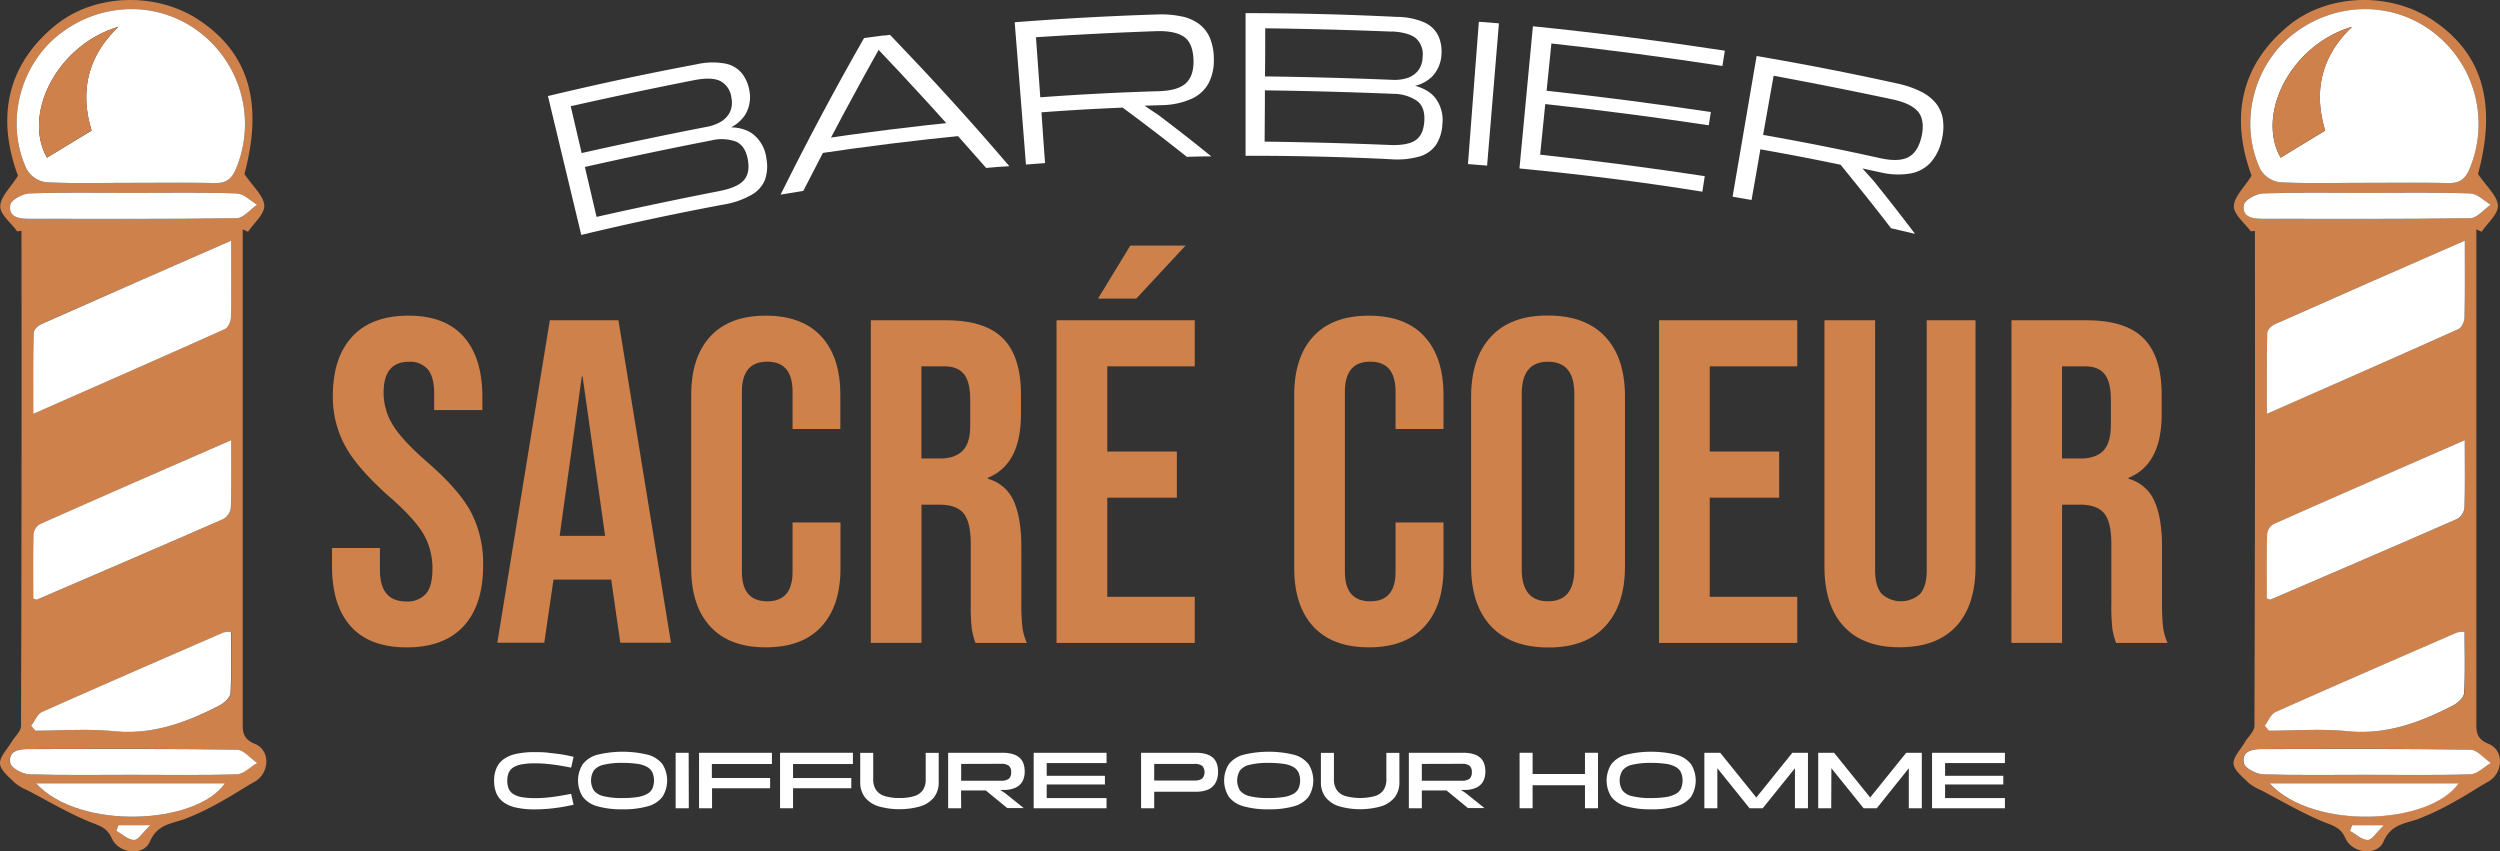 <svg xmlns="http://www.w3.org/2000/svg" viewBox="0 0 666.04 226.79"><rect x="0" y="0" width="666.04" height="226.79" fill="#333333" stroke="none"/><defs><style>.cls-1{fill:#cf814c;}.cls-2{fill:#fff;}</style></defs><g id="Layer_2" data-name="Layer 2"><g id="Layer_1-2" data-name="Layer 1"><path class="cls-1" d="M93.46,166.88q-5-5.58-5-16V146h12.76v5.9q0,8.34,7,8.34a6.56,6.56,0,0,0,5.21-2q1.78-2,1.78-6.57a18.25,18.25,0,0,0-2.45-9.51q-2.46-4.11-9.08-9.88Q95.29,124.85,92,118.89a27.11,27.11,0,0,1-3.32-13.44q0-10.19,5.16-15.77t15-5.58q9.69,0,14.67,5.58t5,16v3.56H115.67v-4.42q0-4.41-1.72-6.44a6.22,6.22,0,0,0-5-2q-6.75,0-6.75,8.22a16.19,16.19,0,0,0,2.52,8.72q2.5,4.05,9.14,9.82,8.48,7.37,11.66,13.37a29.69,29.69,0,0,1,3.19,14.12q0,10.56-5.21,16.2t-15.16,5.64Q98.49,172.46,93.46,166.88Z"/><path class="cls-1" d="M146.48,85.33h18.28l14,85.91h-13.5l-2.46-17.06v.24H147.46L145,171.24H132.49Zm14.73,57.43-6-42.46H155l-5.9,42.46Z"/><path class="cls-1" d="M189.25,166.94q-5.1-5.52-5.1-15.59V105.21q0-10.06,5.1-15.59T204,84.1q9.69,0,14.79,5.52t5.09,15.59v9.08H211.15v-9.94q0-8-6.75-8t-6.75,8v48q0,7.84,6.75,7.85t6.75-7.85V139.2h12.77v12.15q0,10.07-5.09,15.59T204,172.46Q194.33,172.46,189.25,166.94Z"/><path class="cls-1" d="M232,85.33h20q10.44,0,15.22,4.84T272,105.09v5.27q0,13.38-8.84,16.94v.25a10.54,10.54,0,0,1,6.94,6q2,4.55,2,12.15V160.8a56,56,0,0,0,.25,6,15,15,0,0,0,1.22,4.48H259.88a19.44,19.44,0,0,1-1-3.93,57.32,57.32,0,0,1-.25-6.63V145q0-5.88-1.9-8.22t-6.57-2.33h-4.66v36.82H232Zm18.41,36.82q4,0,6.07-2.09t2-7v-6.62q0-4.66-1.66-6.75t-5.21-2.09h-6.14v24.55Z"/><path class="cls-1" d="M281.48,85.33H318.3V97.6H295v22.7h18.53v12.28H295V159H318.3v12.28H281.48Zm19.64-19.89h14.72L302.71,79.56H292.52Z"/><path class="cls-1" d="M349.9,166.94q-5.1-5.52-5.1-15.59V105.21q0-10.06,5.1-15.59t14.79-5.52q9.69,0,14.78,5.52t5.1,15.59v9.08H371.8v-9.94q0-8-6.75-8t-6.75,8v48q0,7.84,6.75,7.85t6.75-7.85V139.2h12.77v12.15q0,10.07-5.1,15.59t-14.78,5.52Q355,172.46,349.9,166.94Z"/><path class="cls-1" d="M397.21,166.82q-5.28-5.64-5.28-16V105.7q0-10.31,5.28-16t15.22-5.64q9.93,0,15.22,5.64t5.27,16v45.16q0,10.32-5.27,16t-15.22,5.64Q402.49,172.46,397.21,166.82Zm22.21-15.1V104.84q0-8.46-7-8.47t-7,8.47v46.88q0,8.47,7,8.47T419.42,151.72Z"/><path class="cls-1" d="M442,85.33h36.82V97.6H455.5v22.7H474v12.28H455.5V159h23.32v12.28H442Z"/><path class="cls-1" d="M491.22,166.88q-5.16-5.58-5.16-16V85.33h13.5v66.52c0,2.94.6,5.07,1.78,6.38a7.6,7.6,0,0,0,10.19,0c1.18-1.31,1.78-3.44,1.78-6.38V85.33h13v65.53q0,10.44-5.16,16t-15,5.58Q496.37,172.46,491.22,166.88Z"/><path class="cls-1" d="M535.89,85.33h20q10.44,0,15.22,4.84t4.79,14.92v5.27q0,13.38-8.84,16.94v.25a10.54,10.54,0,0,1,6.94,6q2,4.55,2,12.15V160.8a56,56,0,0,0,.25,6,15,15,0,0,0,1.22,4.48H563.75a19.44,19.44,0,0,1-1-3.93,57.32,57.32,0,0,1-.25-6.63V145q0-5.88-1.9-8.22t-6.57-2.33h-4.66v36.82h-13.5Zm18.41,36.82q4.05,0,6.07-2.09t2-7v-6.62q0-4.66-1.66-6.75t-5.21-2.09h-6.14v24.55Z"/><path class="cls-2" d="M135.15,208a5.35,5.35,0,0,0,.35,2.06,3.09,3.09,0,0,0,1.18,1.44,6.07,6.07,0,0,0,2.28.86,20.32,20.32,0,0,0,3.64.28,30.73,30.73,0,0,0,3.46-.19c1.15-.12,2.24-.27,3.29-.45s2-.35,2.81-.51l.65,2.9c-1,.23-2.05.44-3.2.63s-2.33.34-3.54.45-2.41.16-3.58.16a22.15,22.15,0,0,1-5-.48,9,9,0,0,1-3.35-1.43,5.69,5.69,0,0,1-1.89-2.38,8.44,8.44,0,0,1-.61-3.34,8.28,8.28,0,0,1,.61-3.31,5.81,5.81,0,0,1,1.89-2.4,9,9,0,0,1,3.35-1.44,22.21,22.21,0,0,1,5-.47c1.17,0,2.37,0,3.58.16s2.39.25,3.54.44,2.21.41,3.2.65l-.65,2.88c-.83-.17-1.76-.34-2.81-.52s-2.14-.32-3.29-.44a33.28,33.28,0,0,0-3.46-.19,19.33,19.33,0,0,0-3.64.29,5.91,5.91,0,0,0-2.28.85,3.2,3.2,0,0,0-1.18,1.44A5.39,5.39,0,0,0,135.15,208Z"/><path class="cls-2" d="M165.87,215.61a23.38,23.38,0,0,1-6.73-.81,7.26,7.26,0,0,1-3.88-2.52,8.12,8.12,0,0,1,0-8.69,7.3,7.3,0,0,1,3.88-2.51,28.41,28.41,0,0,1,13.47,0,7.34,7.34,0,0,1,3.88,2.51,8.18,8.18,0,0,1,0,8.69,7.3,7.3,0,0,1-3.88,2.52A23.31,23.31,0,0,1,165.87,215.61Zm0-3a24.65,24.65,0,0,0,4-.27,7.46,7.46,0,0,0,2.56-.84,3.23,3.23,0,0,0,1.39-1.45,5.59,5.59,0,0,0,0-4.25,3.41,3.41,0,0,0-1.39-1.46,7.26,7.26,0,0,0-2.56-.83,26,26,0,0,0-4-.26,20.58,20.58,0,0,0-5,.48,4.62,4.62,0,0,0-2.63,1.5,5.06,5.06,0,0,0,0,5.4,4.62,4.62,0,0,0,2.63,1.5A20.58,20.58,0,0,0,165.87,212.62Z"/><path class="cls-2" d="M183.51,215.33H180V200.55h3.47Z"/><path class="cls-2" d="M189.7,215.33h-3.46V200.55h19.41v3h-16v3.73h15.52V210H189.7Z"/><path class="cls-2" d="M211.28,215.33h-3.46V200.55h19.41v3H211.28v3.73H226.8V210H211.28Z"/><path class="cls-2" d="M246.62,207.57v-7h3.47v7.71a6.51,6.51,0,0,1-1.27,4.16,7.46,7.46,0,0,1-3.62,2.38,20.53,20.53,0,0,1-11.14,0,7.43,7.43,0,0,1-3.61-2.38,6.45,6.45,0,0,1-1.27-4.16v-7.71h3.46v7a5,5,0,0,0,.75,2.88,4.35,4.35,0,0,0,2.3,1.63,12.72,12.72,0,0,0,3.93.52,12.86,12.86,0,0,0,4-.52,4.33,4.33,0,0,0,2.28-1.63A5,5,0,0,0,246.62,207.57Z"/><path class="cls-2" d="M256.07,215.33H252.6V200.55h14.47a10.29,10.29,0,0,1,2.46.27,5,5,0,0,1,1.86.86,3.75,3.75,0,0,1,1.19,1.54,5.86,5.86,0,0,1,.41,2.31,5.33,5.33,0,0,1-.6,2.65,3.9,3.9,0,0,1-1.74,1.62,7.08,7.08,0,0,1-2.84.65l-1.32,0,1.25.83,5,4h-4.4l-5.7-4.68h-6.6Zm0-11.81V208h10.7a3.21,3.21,0,0,0,2-.52,2.14,2.14,0,0,0,.61-1.72,2.18,2.18,0,0,0-.61-1.76,3.22,3.22,0,0,0-2-.51Z"/><path class="cls-2" d="M294.8,215.33H275.39V200.55H294.8v2.75H278.86v3.38h15.51V209H278.86v3.62H294.8Z"/><path class="cls-2" d="M304,215.33V200.55h14.58a10.27,10.27,0,0,1,2.45.27,5.09,5.09,0,0,1,1.88.86,3.81,3.81,0,0,1,1.18,1.54,5.94,5.94,0,0,1,.41,2.34,5.84,5.84,0,0,1-.73,3.11,4.21,4.21,0,0,1-2,1.72,8.34,8.34,0,0,1-3.15.54H307.5v4.4Zm14.24-11.81H307.5v4.42h10.77a3.23,3.23,0,0,0,2-.51,2.56,2.56,0,0,0,0-3.41A3.3,3.3,0,0,0,318.27,203.52Z"/><path class="cls-2" d="M338,215.61a23.38,23.38,0,0,1-6.73-.81,7.26,7.26,0,0,1-3.88-2.52,8.12,8.12,0,0,1,0-8.69,7.3,7.3,0,0,1,3.88-2.51,28.41,28.41,0,0,1,13.47,0,7.34,7.34,0,0,1,3.88,2.51,8.12,8.12,0,0,1,0,8.69,7.3,7.3,0,0,1-3.88,2.52A23.31,23.31,0,0,1,338,215.61Zm0-3a24.65,24.65,0,0,0,4-.27,7.6,7.6,0,0,0,2.57-.84,3.26,3.26,0,0,0,1.38-1.45,5.47,5.47,0,0,0,0-4.25,3.44,3.44,0,0,0-1.38-1.46,7.39,7.39,0,0,0-2.57-.83,26,26,0,0,0-4-.26,20.58,20.58,0,0,0-5,.48,4.59,4.59,0,0,0-2.62,1.5,5.06,5.06,0,0,0,0,5.4,4.59,4.59,0,0,0,2.62,1.5A20.58,20.58,0,0,0,338,212.62Z"/><path class="cls-2" d="M369.35,207.57v-7h3.47v7.71a6.45,6.45,0,0,1-1.27,4.16,7.43,7.43,0,0,1-3.61,2.38,20.53,20.53,0,0,1-11.14,0,7.46,7.46,0,0,1-3.62-2.38,6.51,6.51,0,0,1-1.27-4.16v-7.71h3.47v7a5,5,0,0,0,.75,2.88,4.32,4.32,0,0,0,2.29,1.63,15.26,15.26,0,0,0,7.9,0,4.32,4.32,0,0,0,2.29-1.63A5,5,0,0,0,369.35,207.57Z"/><path class="cls-2" d="M378.8,215.33h-3.46V200.55h14.47a10.29,10.29,0,0,1,2.46.27,5,5,0,0,1,1.86.86,3.73,3.73,0,0,1,1.18,1.54,5.68,5.68,0,0,1,.41,2.31,5.44,5.44,0,0,1-.59,2.65,3.88,3.88,0,0,1-1.75,1.62,7,7,0,0,1-2.84.65l-1.32,0,1.26.83,5,4h-4.4l-5.7-4.68H378.8Zm0-11.81V208h10.7a3.19,3.19,0,0,0,2-.52,2.15,2.15,0,0,0,.62-1.72,2.18,2.18,0,0,0-.62-1.76,3.2,3.2,0,0,0-2-.51Z"/><path class="cls-2" d="M408.31,215.33h-3.47V200.55h3.47v5.66h13.95v-5.66h3.47v14.78h-3.47V209.2H408.31Z"/><path class="cls-2" d="M439.9,215.61a23.38,23.38,0,0,1-6.73-.81,7.33,7.33,0,0,1-3.89-2.52,8.18,8.18,0,0,1,0-8.69,7.37,7.37,0,0,1,3.89-2.51,28.41,28.41,0,0,1,13.47,0,7.38,7.38,0,0,1,3.88,2.51,8.18,8.18,0,0,1,0,8.69,7.34,7.34,0,0,1-3.88,2.52A23.36,23.36,0,0,1,439.9,215.61Zm0-3a24.65,24.65,0,0,0,4-.27,7.53,7.53,0,0,0,2.56-.84,3.23,3.23,0,0,0,1.39-1.45,5.59,5.59,0,0,0,0-4.25,3.41,3.41,0,0,0-1.39-1.46,7.33,7.33,0,0,0-2.56-.83,26,26,0,0,0-4-.26,20.72,20.72,0,0,0-5,.48,4.62,4.62,0,0,0-2.62,1.5,5.06,5.06,0,0,0,0,5.4,4.62,4.62,0,0,0,2.62,1.5A20.72,20.72,0,0,0,439.9,212.62Z"/><path class="cls-2" d="M457.53,215.33h-3.46V200.55h4.22l9.62,11.92,9.6-11.92h4.16v14.78H478.2V204.67l-8.58,10.66h-3.51l-8.58-10.66Z"/><path class="cls-2" d="M487.87,215.33H484.4V200.55h4.23l9.61,11.92,9.6-11.92H512v14.78h-3.46V204.67L500,215.33h-3.51l-8.58-10.66Z"/><path class="cls-2" d="M534.14,215.33H514.73V200.55h19.41v2.75H518.2v3.38h15.51V209H518.2v3.62h15.94Z"/><path class="cls-2" d="M192.86,54.48q-19.11,3.57-38,8.11l-8.88-37q19.73-4.74,39.65-8.47a18.72,18.72,0,0,1,7.63-.17,7.65,7.65,0,0,1,4.41,2.6,10.18,10.18,0,0,1,2,4.75,9,9,0,0,1-1.18,6.34,9.89,9.89,0,0,1-5.89,4.08L192.4,34c3.43-.33,6.13.23,8.09,1.65a9.6,9.6,0,0,1,3.68,6.53,11,11,0,0,1-.38,5.75,8.12,8.12,0,0,1-3.61,4A22.2,22.2,0,0,1,192.86,54.48ZM185.23,21.3c-11.11,2.18-22.13,4.51-33.18,7,1.17,5,1.75,7.49,2.91,12.48,11.12-2.5,22.21-4.83,33.39-7a11.29,11.29,0,0,0,3.72-1.37,6.14,6.14,0,0,0,2.4-2.56,6,6,0,0,0,.39-3.78A5.73,5.73,0,0,0,192,21.64C190.51,20.86,188.24,20.74,185.23,21.3Zm4.32,16.1c-11.29,2.2-22.5,4.55-33.73,7.08,1.25,5.32,1.87,8,3.11,13.3,10.8-2.43,21.59-4.7,32.47-6.83,3.23-.61,5.45-1.53,6.66-2.81s1.61-3.13,1.18-5.58-1.49-4.1-3.15-4.83A11.36,11.36,0,0,0,189.55,37.4Z"/><path class="cls-2" d="M235.42,9.44c.09.39.14.59.24,1q-11.25,20-21.64,40.41l-6.06,1c7-14.1,14.4-28,22.24-41.71ZM257.82,36Q237.33,38,217,41.06c-.23-1.47-.34-2.21-.56-3.69q20.45-3.1,41-5.12C257.6,33.74,257.68,34.48,257.82,36Zm4.93,8.77q-15.1-17.27-30.9-33.84l.05-1c2.09-.27,3.13-.4,5.22-.65,10.91,11.36,21.56,23,31.78,35C266.44,44.41,265.21,44.51,262.75,44.74Z"/><path class="cls-2" d="M278.43,43.45l-5.1.39q-1.49-19-3-37.91,19-1.48,38-2.08a26.69,26.69,0,0,1,6.5.53,11.71,11.71,0,0,1,4.71,2.08,9,9,0,0,1,2.84,3.75,14.35,14.35,0,0,1,1,5.42,13.22,13.22,0,0,1-1.42,6.6,9.62,9.62,0,0,1-4.44,4.06A20.16,20.16,0,0,1,310,28l-5.09.16,3.74,2.5c5.7,4.33,8.51,6.52,14.05,11-2.6,0-3.91.06-6.51.12-6.72-5.32-10.14-7.94-17.1-13.11-8.66.38-13,.63-21.63,1.25C277.84,35.28,278,38,278.43,43.45ZM276,9.92l1.15,16c10.49-.77,21-1.32,31.56-1.62,3.37-.11,5.76-.79,7.19-2.09s2.13-3.33,2.07-6.12-.83-5-2.34-6.14-4-1.75-7.42-1.65C297.47,8.67,286.76,9.22,276,9.92Z"/><path class="cls-2" d="M370.52,42.42q-19.32-.95-38.68-.92,0-19,0-38,20.16,0,40.3,1A18.73,18.73,0,0,1,379.53,6a7.64,7.64,0,0,1,3.67,3.55,10.27,10.27,0,0,1,.82,5.08,9.09,9.09,0,0,1-2.61,5.9,9.87,9.87,0,0,1-6.66,2.6l0-.72c3.4.48,5.89,1.65,7.47,3.48a9.62,9.62,0,0,1,2.05,7.2,10.91,10.91,0,0,1-1.7,5.5,8.06,8.06,0,0,1-4.43,3.11A22,22,0,0,1,370.52,42.42Zm.26-34c-11.25-.45-22.45-.74-33.71-.88,0,5.13,0,7.69-.06,12.82,11.32.14,22.6.45,33.92.91a11,11,0,0,0,3.92-.47,6.13,6.13,0,0,0,2.92-1.94A6,6,0,0,0,379,15.24a5.75,5.75,0,0,0-1.73-5C376,9.17,373.83,8.53,370.78,8.38ZM371.26,25c-11.44-.47-22.83-.78-34.27-.93,0,5.47-.05,8.2-.07,13.66,11,.14,22,.43,33,.88,3.27.16,5.64-.23,7.11-1.19s2.28-2.67,2.43-5.16S379,28,377.51,26.88A11.2,11.2,0,0,0,371.26,25Z"/><path class="cls-2" d="M396.19,44.12l-5.1-.41q1.46-19,2.9-37.91c2.14.16,3.21.24,5.35.42Z"/><path class="cls-2" d="M453.53,51.07c-16.16-2.62-32.43-4.62-48.72-6.19Q406.6,25.95,408.39,7c17.12,1.74,34.13,3.91,51.14,6.5l-.65,4.08q-22.74-3.47-45.56-6c-.51,5-.77,7.56-1.28,12.6,14.64,1.59,29.19,3.48,43.76,5.67-.23,1.41-.34,2.12-.56,3.53-14.5-2.19-29-4.07-43.56-5.65-.54,5.39-.82,8.08-1.36,13.48,14.68,1.6,29.26,3.5,43.86,5.72Z"/><path class="cls-2" d="M466.64,53.28l-5.05-.88q3.2-18.74,6.4-37.48,18.83,3.21,37.48,7.33a26.38,26.38,0,0,1,6.21,2.11,12,12,0,0,1,4.1,3.18,9.07,9.07,0,0,1,1.85,4.33,14.5,14.5,0,0,1-.35,5.51,13.06,13.06,0,0,1-3,6,9.63,9.63,0,0,1-5.33,2.84,20.09,20.09,0,0,1-7.76-.25l-5-1.09,3,3.34c4.5,5.6,6.7,8.42,11,14.08l-6.38-1.49c-5.25-6.81-8-10.2-13.45-16.92-8.53-1.76-12.81-2.58-21.37-4.11C468.07,45.21,467.59,47.9,466.64,53.28Zm5.88-33.1-2.8,15.76c10.41,1.83,20.82,3.89,31.14,6.19,3.31.73,5.81.65,7.53-.25s2.89-2.71,3.52-5.42.4-5-.78-6.54-3.46-2.68-6.83-3.42C493.72,24.25,483.16,22.15,472.52,20.18Z"/><path class="cls-1" d="M4.57,61.64C3,59.41,0,57.14.07,54.94c.06-2.52,2.76-5,4.72-8.12C-1.12,30.87,2.13,17,14.84,6.68,25.2-1.71,41.67-2.26,53.12,5.41c13.35,8.93,17,22.32,12,40.94,2.28,3.39,5.13,5.81,5.29,8.4.13,2.25-2.78,4.69-4.34,7l-1.4-.66V192c0,2.63-.25,4.77,3.25,6.19,4.27,1.73,3.86,7.91-.12,10.1-2.87,1.58-5.56,3.45-8.44,5a71.69,71.69,0,0,1-10.26,4.95c-3.63,1.26-7.19,1.41-9.18,6-1.71,3.94-8.32,3.21-10.17-.95-1.28-2.88-3.29-3.29-5.79-4.31-5.75-2.35-11.14-5.56-16.66-8.44a13.23,13.23,0,0,1-3.37-2C2.4,207,.14,205.25,0,203.46s1.92-3.82,3.05-5.73c.86-1.46,2.55-2.9,2.55-4.35q.21-65.94.12-131.88Zm30.1-12.93c7.48,0,15-.11,22.44.06,2.89.07,4.47-.85,5.66-3.57A30.79,30.79,0,0,0,53.49,8.83C42.46.14,27,.31,15.69,9.24,5.14,17.57,1.34,33,7.17,45.18a7.08,7.08,0,0,0,5.07,3.37C19.7,48.93,27.19,48.71,34.67,48.71Zm26.92,15.4C44.12,71.77,27.56,79,11,86.35c-.9.4-2.07,1.54-2.09,2.37-.16,6.86-.09,13.73-.09,21.54,17.74-7.82,34.44-15.13,51.07-22.6.86-.38,1.56-2.06,1.59-3.16C61.67,78,61.59,71.54,61.59,64.11Zm0,53.16c-17.47,7.63-34.28,15-51,22.39a3.6,3.6,0,0,0-1.64,2.69c-.15,5.75-.07,11.51-.07,17.09.62.22.82.37.93.32,16.58-7.13,33.17-14.24,49.7-21.48a4,4,0,0,0,2-2.91C61.69,129.61,61.59,123.84,61.59,117.27ZM8.29,193.33l1.21,1.34c7,0,14-.56,20.9.13,10.29,1,19.28-2.3,28.06-6.82,1.27-.65,2.91-2.14,3-3.32.32-5.39.14-10.82.14-16.34a8,8,0,0,0-2,.18c-16.14,7-32.29,14-48.36,21.2C9.92,190.26,9.24,192.09,8.29,193.33ZM35.17,51.39c-9.14,0-18.28-.17-27.41.13-1.79.06-4.79,1.69-5,3-.6,3.37,2.38,3.75,5,3.76,18.45,0,36.89.11,55.33-.16,1.82,0,3.6-2.35,5.4-3.6-1.8-1-3.57-2.91-5.4-3C53.79,51.22,44.48,51.39,35.17,51.39Zm0,155c9.3,0,18.61.17,27.91-.14,1.82-.06,3.58-2,5.37-3-1.82-1.24-3.62-3.53-5.45-3.55-18.44-.27-36.88-.17-55.32-.16-2.64,0-5.61.39-5,3.77.25,1.3,3.26,2.9,5.06,2.95C16.93,206.58,26.07,206.42,35.21,206.42ZM9.6,208.7c11.7,12.66,42.75,11,50.32,0Zm30.46,11.14H31.57L31,221.35c1.58.88,3.16,2.46,4.72,2.43C36.92,223.76,38.09,221.73,40.06,219.84Z"/><path class="cls-2" d="M34.67,48.71c-7.48,0-15,.22-22.43-.16a7.08,7.08,0,0,1-5.07-3.37C1.34,33,5.14,17.57,15.69,9.24,27,.31,42.46.14,53.49,8.83A30.79,30.79,0,0,1,62.77,45.2c-1.19,2.72-2.77,3.64-5.66,3.57C49.63,48.6,42.15,48.71,34.67,48.71ZM31.58,7.14C15.34,11.88,5.9,30.33,12.52,42l11.89-7.21C21.32,24.78,23.07,15.17,31.58,7.14Z"/><path class="cls-2" d="M61.59,64.11c0,7.43.08,13.91-.07,20.39,0,1.1-.73,2.78-1.59,3.16C43.3,95.13,26.6,102.44,8.86,110.26c0-7.81-.07-14.68.09-21.54,0-.83,1.19-2,2.09-2.37C27.56,79,44.12,71.77,61.59,64.11Z"/><path class="cls-2" d="M61.59,117.27c0,6.57.1,12.34-.1,18.1a4,4,0,0,1-2,2.91c-16.53,7.24-33.12,14.35-49.7,21.48-.11.05-.31-.1-.93-.32,0-5.58-.08-11.34.07-17.09a3.6,3.6,0,0,1,1.64-2.69C27.31,132.22,44.12,124.9,61.59,117.27Z"/><path class="cls-2" d="M8.29,193.33c1-1.24,1.63-3.07,2.88-3.63,16.07-7.18,32.22-14.18,48.36-21.2a8,8,0,0,1,2-.18c0,5.52.18,11-.14,16.34-.07,1.18-1.71,2.67-3,3.32-8.78,4.52-17.77,7.85-28.06,6.82-6.9-.69-13.93-.13-20.9-.13Z"/><path class="cls-2" d="M35.17,51.39c9.31,0,18.62-.17,27.91.14,1.83.06,3.6,1.93,5.4,3-1.8,1.25-3.58,3.57-5.4,3.6-18.44.27-36.88.17-55.33.16-2.63,0-5.61-.39-5-3.76.23-1.29,3.23-2.92,5-3C16.89,51.22,26,51.39,35.17,51.39Z"/><path class="cls-2" d="M35.21,206.42c-9.14,0-18.28.16-27.41-.14-1.8-.05-4.81-1.65-5.06-2.95-.63-3.38,2.34-3.77,5-3.77,18.44,0,36.88-.11,55.32.16,1.83,0,3.63,2.31,5.45,3.55-1.79,1-3.55,2.95-5.37,3C53.82,206.59,44.51,206.42,35.21,206.42Z"/><path class="cls-2" d="M9.6,208.7H59.92C52.35,219.7,21.3,221.36,9.6,208.7Z"/><path class="cls-2" d="M40.06,219.84c-2,1.89-3.14,3.92-4.34,3.94-1.56,0-3.14-1.55-4.72-2.43l.57-1.51Z"/><path class="cls-1" d="M31.58,7.14c-8.51,8-10.26,17.64-7.17,27.6L12.52,42C5.9,30.33,15.34,11.88,31.58,7.14Z"/><path class="cls-1" d="M599.64,61.64c-1.62-2.23-4.55-4.5-4.5-6.7.06-2.52,2.76-5,4.72-8.12C594,30.87,597.19,17,609.9,6.68c10.37-8.39,26.84-8.94,38.29-1.27,13.34,8.93,17,22.32,12,40.94,2.28,3.39,5.13,5.81,5.29,8.4.13,2.25-2.78,4.69-4.35,7l-1.39-.66V72.58q0,59.7,0,119.4c0,2.63-.25,4.77,3.25,6.19,4.28,1.73,3.87,7.91-.12,10.1-2.86,1.58-5.55,3.45-8.43,5a72.21,72.21,0,0,1-10.26,4.95c-3.63,1.26-7.19,1.41-9.18,6-1.71,3.94-8.33,3.21-10.17-.95-1.28-2.88-3.29-3.29-5.8-4.31-5.74-2.35-11.13-5.56-16.66-8.44a13.41,13.41,0,0,1-3.37-2c-1.54-1.54-3.81-3.27-3.94-5.06s1.93-3.82,3-5.73c.87-1.46,2.56-2.9,2.56-4.35q.21-65.94.12-131.88Zm30.1-12.93c7.48,0,15-.11,22.44.06,2.89.07,4.46-.85,5.66-3.57a30.79,30.79,0,0,0-9.28-36.37c-11-8.69-26.48-8.52-37.8.41-10.55,8.33-14.35,23.76-8.52,35.94a7.06,7.06,0,0,0,5.07,3.37C614.77,48.93,622.26,48.71,629.74,48.71Zm26.92,15.4c-17.47,7.66-34,14.9-50.55,22.24-.9.4-2.07,1.54-2.09,2.37-.17,6.86-.09,13.73-.09,21.54,17.74-7.82,34.44-15.13,51.07-22.6.85-.38,1.56-2.06,1.59-3.16C656.74,78,656.66,71.54,656.66,64.11Zm0,53.16c-17.46,7.63-34.27,15-51,22.39a3.59,3.59,0,0,0-1.63,2.69c-.15,5.75-.08,11.51-.08,17.09.63.22.83.37.94.32,16.58-7.13,33.17-14.24,49.7-21.48a4,4,0,0,0,2-2.91C656.75,129.61,656.65,123.84,656.65,117.27Zm-53.29,76.06,1.21,1.34c7,0,14-.56,20.9.13,10.29,1,19.28-2.3,28.06-6.82,1.27-.65,2.91-2.14,3-3.32.32-5.39.14-10.82.14-16.34a8,8,0,0,0-2,.18c-16.14,7-32.29,14-48.36,21.2C605,190.26,604.31,192.09,603.36,193.33ZM630.24,51.39c-9.14,0-18.28-.17-27.41.13-1.79.06-4.79,1.69-5,3-.6,3.37,2.38,3.75,5,3.76,18.44,0,36.89.11,55.33-.16,1.82,0,3.6-2.35,5.4-3.6-1.8-1-3.57-2.91-5.4-3C648.86,51.22,639.54,51.39,630.24,51.39Zm0,155c9.3,0,18.61.17,27.9-.14,1.83-.06,3.59-2,5.38-3-1.82-1.24-3.62-3.53-5.45-3.55-18.44-.27-36.88-.17-55.32-.16-2.64,0-5.62.39-5,3.77.24,1.3,3.26,2.9,5.06,2.95C612,206.58,621.14,206.42,630.28,206.42Zm-25.62,2.28c11.71,12.66,42.75,11,50.33,0Zm30.47,11.14h-8.5l-.56,1.51c1.57.88,3.16,2.46,4.72,2.43C632,223.76,633.16,221.73,635.13,219.84Z"/><path class="cls-2" d="M629.74,48.71c-7.48,0-15,.22-22.43-.16a7.06,7.06,0,0,1-5.07-3.37c-5.83-12.18-2-27.61,8.52-35.94,11.32-8.93,26.77-9.1,37.8-.41a30.79,30.79,0,0,1,9.28,36.37c-1.2,2.72-2.77,3.64-5.66,3.57C644.7,48.6,637.22,48.71,629.74,48.71Zm-3.1-41.57C610.41,11.88,601,30.33,607.59,42l11.88-7.21C616.39,24.78,618.14,15.17,626.64,7.14Z"/><path class="cls-2" d="M656.66,64.11c0,7.43.08,13.91-.07,20.39,0,1.1-.74,2.78-1.59,3.16-16.63,7.47-33.33,14.78-51.07,22.6,0-7.81-.08-14.68.09-21.54,0-.83,1.19-2,2.09-2.37C622.63,79,639.19,71.77,656.66,64.11Z"/><path class="cls-2" d="M656.65,117.27c0,6.57.1,12.34-.09,18.1a4,4,0,0,1-2,2.91c-16.53,7.24-33.12,14.35-49.7,21.48-.11.05-.31-.1-.94-.32,0-5.58-.07-11.34.08-17.09a3.59,3.59,0,0,1,1.63-2.69C622.38,132.22,639.19,124.9,656.65,117.27Z"/><path class="cls-2" d="M603.36,193.33c.95-1.24,1.63-3.07,2.88-3.63,16.07-7.18,32.22-14.18,48.36-21.2a8,8,0,0,1,2-.18c0,5.52.18,11-.14,16.34-.07,1.18-1.71,2.67-3,3.32-8.78,4.52-17.77,7.85-28.06,6.82-6.91-.69-13.93-.13-20.9-.13Z"/><path class="cls-2" d="M630.24,51.39c9.3,0,18.62-.17,27.91.14,1.83.06,3.6,1.93,5.4,3-1.8,1.25-3.58,3.57-5.4,3.6-18.44.27-36.89.17-55.33.16-2.63,0-5.61-.39-5-3.76.23-1.29,3.23-2.92,5-3C612,51.22,621.1,51.39,630.24,51.39Z"/><path class="cls-2" d="M630.28,206.42c-9.14,0-18.28.16-27.41-.14-1.8-.05-4.82-1.65-5.06-2.95-.64-3.38,2.34-3.77,5-3.77,18.44,0,36.88-.11,55.32.16,1.83,0,3.63,2.31,5.45,3.55-1.79,1-3.55,2.95-5.38,3C648.89,206.59,639.58,206.42,630.28,206.42Z"/><path class="cls-2" d="M604.66,208.7H655C647.41,219.7,616.37,221.36,604.66,208.7Z"/><path class="cls-2" d="M635.13,219.84c-2,1.89-3.14,3.92-4.34,3.94-1.56,0-3.15-1.55-4.72-2.43l.56-1.51Z"/><path class="cls-1" d="M626.64,7.14c-8.5,8-10.25,17.64-7.17,27.6L607.59,42C601,30.33,610.41,11.88,626.64,7.14Z"/></g></g></svg>